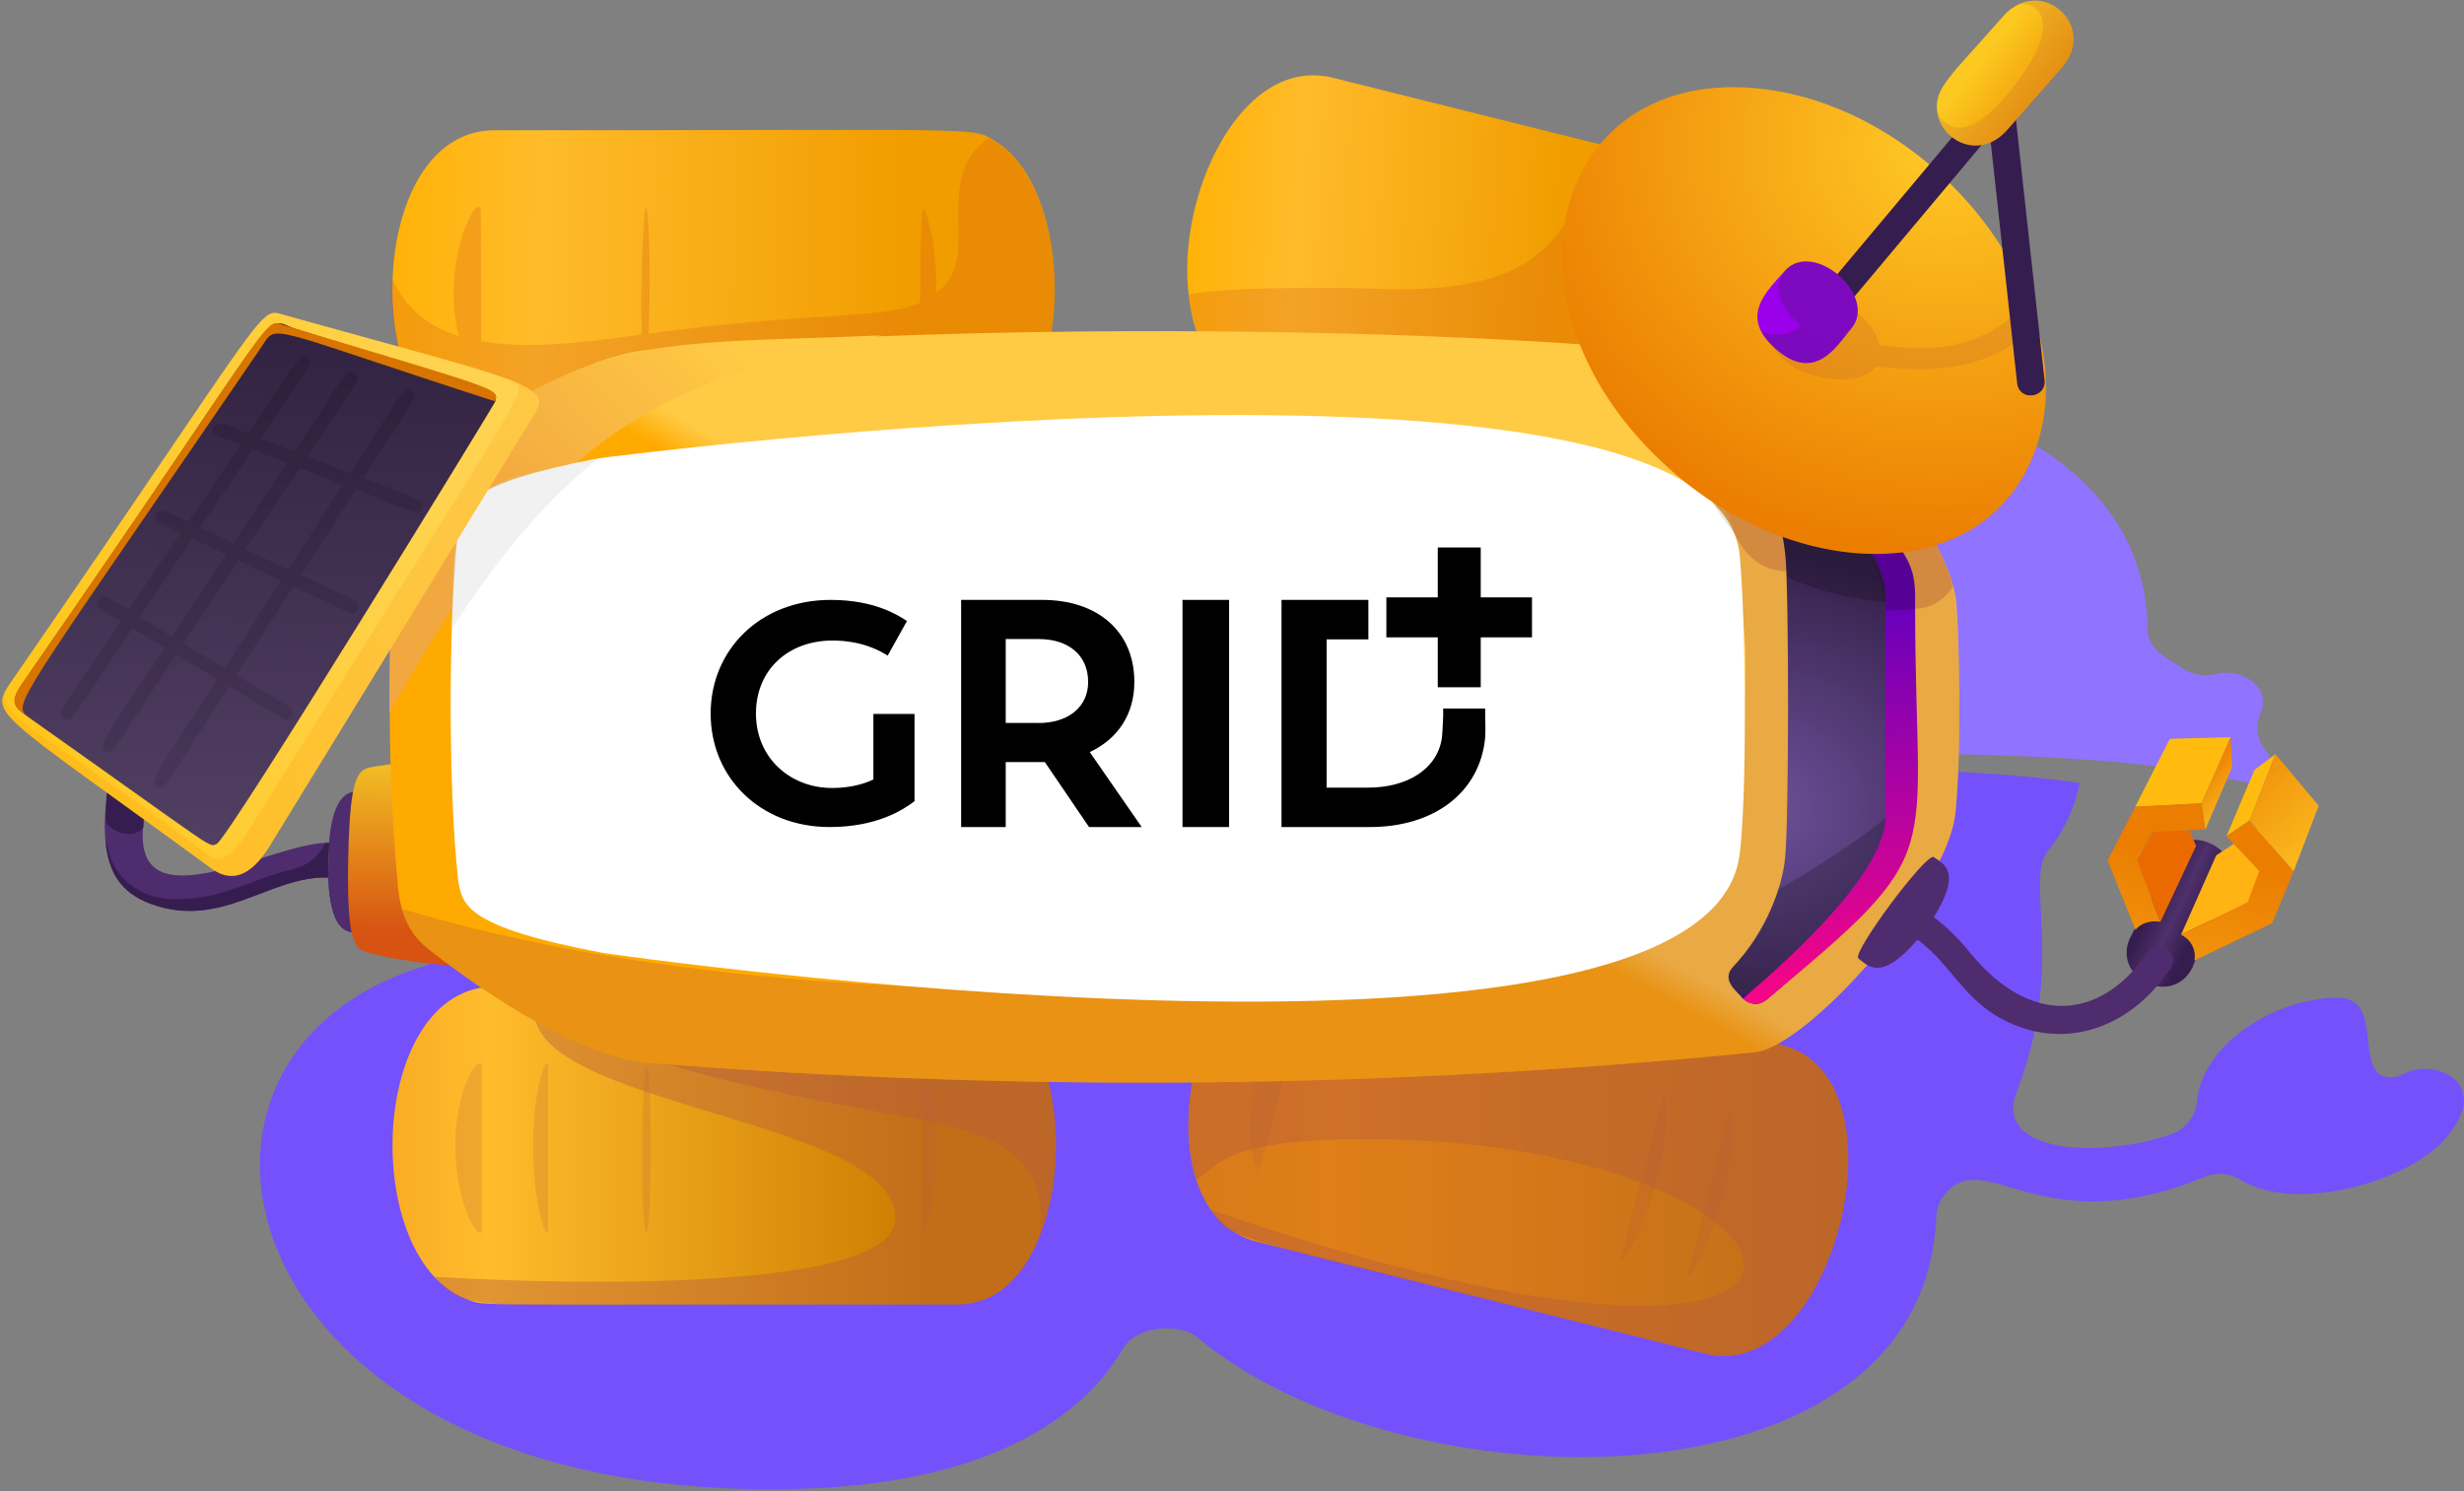 <?xml version="1.0" encoding="UTF-8"?>
<svg width="423px" height="256px" viewBox="0 0 423 256" version="1.1" xmlns="http://www.w3.org/2000/svg" xmlns:xlink="http://www.w3.org/1999/xlink">
    <rect x="0" y="0" width="423" height="256" fill="#808080" stroke="none"/>
    <!-- Generator: Sketch 63.1 (92452) - https://sketch.com -->
    <title>sponsor-gridplus</title>
    <desc>Created with Sketch.</desc>
    <defs>
        <radialGradient cx="60.375%" cy="48.076%" fx="60.375%" fy="48.076%" r="0.113%" gradientTransform="translate(0.604,0.481),scale(0.984,1),rotate(1.369),translate(-0.604,-0.481)" id="radialGradient-1">
            <stop stop-color="#57327A" offset="0%"></stop>
            <stop stop-color="#361D4F" offset="100%"></stop>
        </radialGradient>
        <linearGradient x1="-2.22%" y1="49.438%" x2="75.541%" y2="50.007%" id="linearGradient-2">
            <stop stop-color="#FFB000" offset="0%"></stop>
            <stop stop-color="#FFBB2A" offset="33.797%"></stop>
            <stop stop-color="#F19D00" offset="100%"></stop>
        </linearGradient>
        <linearGradient x1="-2.28%" y1="49.251%" x2="53.626%" y2="51.607%" id="linearGradient-3">
            <stop stop-color="#FFB000" offset="0%"></stop>
            <stop stop-color="#FFBB2A" offset="33.797%"></stop>
            <stop stop-color="#F19D00" offset="100%"></stop>
        </linearGradient>
        <linearGradient x1="-6.889%" y1="47.409%" x2="81.299%" y2="47.409%" id="linearGradient-4">
            <stop stop-color="#F39F20" offset="0%"></stop>
            <stop stop-color="#FFBC2B" offset="28.421%"></stop>
            <stop stop-color="#CB7B00" offset="100%"></stop>
        </linearGradient>
        <linearGradient x1="-6.962%" y1="49.217%" x2="90.932%" y2="49.33%" id="linearGradient-5">
            <stop stop-color="#E48A00" offset="0%"></stop>
            <stop stop-color="#FC9700" offset="33.968%"></stop>
            <stop stop-color="#CB7B00" offset="100%"></stop>
        </linearGradient>
        <linearGradient x1="50.05%" y1="2.19%" x2="49.834%" y2="84.536%" id="linearGradient-6">
            <stop stop-color="#F2BE24" offset="2%"></stop>
            <stop stop-color="#D75311" offset="98%"></stop>
        </linearGradient>
        <radialGradient cx="76340.275%" cy="209874.042%" fx="76340.275%" fy="209874.042%" r="0.974%" gradientTransform="translate(763.403,2098.74),scale(1,0.586),rotate(1.369),translate(-763.403,-2098.74)" id="radialGradient-7">
            <stop stop-color="#57327A" offset="0%"></stop>
            <stop stop-color="#361D4F" offset="100%"></stop>
        </radialGradient>
        <radialGradient cx="87612.734%" cy="224011.436%" fx="87612.734%" fy="224011.436%" r="9.744%" gradientTransform="translate(876.127,2240.114),scale(0.308,1),rotate(1.369),translate(-876.127,-2240.114)" id="radialGradient-8">
            <stop stop-color="#57327A" offset="0%"></stop>
            <stop stop-color="#361D4F" offset="100%"></stop>
        </radialGradient>
        <linearGradient x1="47.624%" y1="51.095%" x2="50.217%" y2="48.763%" id="linearGradient-9">
            <stop stop-color="#FFAA00" offset="0%"></stop>
            <stop stop-color="#FFCA44" offset="100%"></stop>
        </linearGradient>
        <linearGradient x1="-1.009%" y1="71.454%" x2="76.926%" y2="13.352%" id="linearGradient-10">
            <stop stop-color="#F2A840" offset="36%"></stop>
            <stop stop-color="#FFCA44" offset="100%"></stop>
        </linearGradient>
        <radialGradient cx="26.846%" cy="67.164%" fx="26.846%" fy="67.164%" r="143.472%" gradientTransform="translate(0.268,0.672),scale(1,0.298),rotate(1.369),translate(-0.268,-0.672)" id="radialGradient-11">
            <stop stop-color="#6C5099" offset="2%"></stop>
            <stop stop-color="#35214A" offset="100%"></stop>
        </radialGradient>
        <linearGradient x1="47.85%" y1="59.819%" x2="44.486%" y2="96.707%" id="linearGradient-12">
            <stop stop-color="#9A00EC" offset="0%"></stop>
            <stop stop-color="#2F00BA" offset="100%"></stop>
        </linearGradient>
        <linearGradient x1="51.734%" y1="100.51%" x2="49.1%" y2="35.499%" id="linearGradient-13">
            <stop stop-color="#FC0585" offset="0%"></stop>
            <stop stop-color="#6C00BA" offset="100%"></stop>
        </linearGradient>
        <linearGradient x1="37.386%" y1="34.934%" x2="66.545%" y2="53.877%" id="linearGradient-14">
            <stop stop-color="#361D4F" offset="0%"></stop>
            <stop stop-color="#4E306B" offset="52%"></stop>
            <stop stop-color="#361D4F" offset="100%"></stop>
        </linearGradient>
        <linearGradient x1="44.895%" y1="341.851%" x2="48.629%" y2="97.899%" id="linearGradient-15">
            <stop stop-color="#FFC926" offset="0%"></stop>
            <stop stop-color="#EB6A00" offset="100%"></stop>
        </linearGradient>
        <linearGradient x1="119633.28%" y1="106307.882%" x2="120526.497%" y2="106967.864%" id="linearGradient-16">
            <stop stop-color="#FFBC0F" offset="0%"></stop>
            <stop stop-color="#FFCA44" offset="100%"></stop>
        </linearGradient>
        <linearGradient x1="71.226%" y1="110.49%" x2="40.278%" y2="18.237%" id="linearGradient-17">
            <stop stop-color="#FFC926" offset="0%"></stop>
            <stop stop-color="#EB7D00" offset="100%"></stop>
        </linearGradient>
        <linearGradient x1="105257.35%" y1="108774.101%" x2="106540.182%" y2="109708.893%" id="linearGradient-18">
            <stop stop-color="#FFBC0F" offset="0%"></stop>
            <stop stop-color="#FFCA44" offset="100%"></stop>
        </linearGradient>
        <linearGradient x1="167971.123%" y1="94463.758%" x2="170644.549%" y2="97066.019%" id="linearGradient-19">
            <stop stop-color="#FFB413" offset="0%"></stop>
            <stop stop-color="#E74100" offset="100%"></stop>
        </linearGradient>
        <linearGradient x1="36.453%" y1="329.951%" x2="93.971%" y2="44.005%" id="linearGradient-20">
            <stop stop-color="#FFC926" offset="0%"></stop>
            <stop stop-color="#EB7D00" offset="100%"></stop>
        </linearGradient>
        <linearGradient x1="-9.416%" y1="286.627%" x2="45.071%" y2="27.508%" id="linearGradient-21">
            <stop stop-color="#FFC926" offset="0%"></stop>
            <stop stop-color="#EB7D00" offset="100%"></stop>
        </linearGradient>
        <linearGradient x1="128.307%" y1="109.506%" x2="31.017%" y2="-61.677%" id="linearGradient-22">
            <stop stop-color="#FFC926" offset="0%"></stop>
            <stop stop-color="#EB7D00" offset="100%"></stop>
        </linearGradient>
        <linearGradient x1="6.947%" y1="53.332%" x2="81.866%" y2="47.133%" id="linearGradient-23">
            <stop stop-color="#FFC71D" offset="0%"></stop>
            <stop stop-color="#FFD34F" offset="100%"></stop>
        </linearGradient>
        <linearGradient x1="50.956%" y1="-0.084%" x2="48.746%" y2="100.161%" id="linearGradient-24">
            <stop stop-color="#30203F" offset="0%"></stop>
            <stop stop-color="#514062" offset="100%"></stop>
        </linearGradient>
        <linearGradient x1="51.184%" y1="-0.316%" x2="49.166%" y2="100.422%" id="linearGradient-25">
            <stop stop-color="#21162D" offset="0%"></stop>
            <stop stop-color="#3C2C4D" offset="100%"></stop>
        </linearGradient>
        <linearGradient x1="58.521%" y1="81.222%" x2="37.98%" y2="-25.248%" id="linearGradient-26">
            <stop stop-color="#F88A00" offset="0%"></stop>
            <stop stop-color="#FF9F2A" offset="100%"></stop>
        </linearGradient>
        <radialGradient cx="76.048%" cy="17.267%" fx="76.048%" fy="17.267%" r="76.708%" gradientTransform="translate(0.76,0.173),scale(0.965,1),rotate(0.259),translate(-0.76,-0.173)" id="radialGradient-27">
            <stop stop-color="#FFC926" offset="0%"></stop>
            <stop stop-color="#EB7D00" offset="100%"></stop>
        </radialGradient>
        <radialGradient cx="116792.52%" cy="196333.584%" fx="116792.52%" fy="196333.584%" r="5629.549%" gradientTransform="translate(1167.925,1963.336),scale(1,0.855),rotate(0.259),translate(-1167.925,-1963.336)" id="radialGradient-28">
            <stop stop-color="#57327A" offset="0%"></stop>
            <stop stop-color="#361D4F" offset="100%"></stop>
        </radialGradient>
        <radialGradient cx="819684.655%" cy="136004.819%" fx="819684.655%" fy="136004.819%" r="3439.918%" gradientTransform="translate(8196.847,1360.048),scale(1,0.192),rotate(-44.989),translate(-8196.847,-1360.048)" id="radialGradient-29">
            <stop stop-color="#57327A" offset="0%"></stop>
            <stop stop-color="#361D4F" offset="100%"></stop>
        </radialGradient>
        <linearGradient x1="74.762%" y1="71.681%" x2="35.618%" y2="37.527%" id="linearGradient-30">
            <stop stop-color="#EE9000" offset="0%"></stop>
            <stop stop-color="#FCC921" offset="100%"></stop>
        </linearGradient>
        <linearGradient x1="114349.974%" y1="195858.063%" x2="115297.377%" y2="196624.636%" id="linearGradient-31">
            <stop stop-color="#9A00EC" offset="0%"></stop>
            <stop stop-color="#2F00BA" offset="100%"></stop>
        </linearGradient>
        <radialGradient cx="118603.457%" cy="199364.705%" fx="118603.457%" fy="199364.705%" r="2481.308%" gradientTransform="translate(1186.035,1993.647),scale(0.419,1),rotate(0.259),translate(-1186.035,-1993.647)" id="radialGradient-32">
            <stop stop-color="#57327A" offset="0%"></stop>
            <stop stop-color="#361D4F" offset="100%"></stop>
        </radialGradient>
    </defs>
    <g id="Page-1" stroke="none" stroke-width="1" fill="none" fill-rule="evenodd">
        <g id="sponsor-gridplus">
            <g id="sponsor-2">
                <g id="sponsor">
                    <path d="M406.513,178.505 C406.09,174.809 405.668,171.113 400.887,171.274 C389.881,171.664 377.943,179.604 377.188,189.108 C377.048,190.398 376.539,191.62 375.722,192.629 C374.905,193.637 373.814,194.388 372.582,194.792 C360.915,198.841 342.045,198.273 346.23,187.421 C351.28,174.294 350.741,163.91 350.362,156.604 C350.107,151.691 349.924,148.17 351.561,146.142 C354.263,142.792 356.133,138.822 357.044,134.461 C346.949,132.9 330.643,131.616 285.684,131.616 C266.766,131.616 249.703,132.214 232.845,132.804 C216.385,133.38 200.121,133.949 182.515,133.949 C171.601,133.945 160.756,132.601 149.925,131.26 C139.106,129.919 128.301,128.581 117.454,128.581 C103.283,128.581 91.652,131.251 80.492,134.566 C78.265,142.597 77.922,149.03 77.659,153.962 C77.302,160.648 77.093,164.575 72.539,165.984 C20.809,181.95 40.133,258.554 137.579,255.616 C166.99,254.737 184.797,245.139 192.83,231.517 C195.215,227.479 202.599,227.182 205.553,229.649 C241.135,259.343 330.27,260.382 332.391,209.022 C332.429,208.08 332.663,207.156 333.079,206.31 C333.495,205.464 334.083,204.714 334.807,204.109 C337.513,201.664 340.703,202.589 345.237,203.905 C352.156,205.912 362.206,208.827 378.443,202.058 C379.427,201.648 380.494,201.477 381.557,201.56 C382.62,201.643 383.648,201.977 384.556,202.535 C393.895,208.319 412.779,203.075 419.424,195.894 C428.308,186.298 418.378,181.652 413.033,184.207 C411.532,184.913 410.132,185.497 408.15,184.251 C407.01,182.862 406.761,180.683 406.513,178.505 Z" id="Path" fill="#7451FB"></path>
                    <path d="M103.061,130.204 C112.217,127.819 121.938,126.105 133.289,126.105 C144.136,126.105 154.941,127.444 165.76,128.784 C176.591,130.126 187.436,131.47 198.351,131.474 C215.956,131.474 232.221,130.905 248.68,130.328 C265.538,129.738 282.601,129.141 301.519,129.141 C358.909,129.141 369.611,131.233 380.303,133.323 C383.814,134.01 387.325,134.696 392.487,135.308 C391.483,132.966 390.173,130.603 388.54,128.248 C387.962,127.409 387.613,126.459 387.522,125.477 C387.43,124.495 387.599,123.509 388.013,122.599 C390.047,118.307 385.23,114.472 380.273,115.754 C379.329,115.988 378.337,116.02 377.374,115.849 C376.412,115.678 375.505,115.308 374.727,114.768 C374.212,114.418 373.69,114.093 373.18,113.775 C370.833,112.313 368.722,110.999 368.682,108.029 C367.967,53.801 259.914,58.683 244.663,66.823 C237.781,70.443 232.672,74.734 229.225,79.418 C228.709,80.131 228.027,80.733 227.225,81.182 C226.424,81.631 225.522,81.917 224.583,82.019 C223.644,82.122 222.691,82.039 221.79,81.775 C220.888,81.512 220.06,81.075 219.364,80.495 C188.12,54.479 113.596,58.995 100.803,65.639 C68.914,81.936 73.134,111.471 103.061,130.204 Z" id="Path" fill="#9073FF"></path>
                    <path d="M64.515,158.748 C64.32,159.423 64.096,159.811 63.846,159.805 C61.398,159.746 57.309,162.456 56.447,152.145 C57.349,155.546 63.599,152.566 64.515,158.748 Z" id="Path" fill="url(#radialGradient-1)" fill-rule="nonzero"></path>
                    <path d="M172.926,73.52 C172.138,74.232 171.275,74.856 170.352,75.381 L170.352,75.381 C169.826,75.675 169.279,75.928 168.715,76.138 L168.715,76.138 C168.218,76.331 167.706,76.487 167.184,76.602 C165.616,77.119 165.083,76.963 114.424,76.95 C84.257,76.945 77.001,80.526 70.144,65.163 C63.759,49.489 68.234,22.361 84.953,22.367 C170.411,22.407 166.744,21.694 170.823,24.232 C183.716,32.095 184.487,63.05 172.926,73.52 Z" id="Path" fill="url(#linearGradient-2)" fill-rule="nonzero"></path>
                    <path d="M110.147,57.435 C109.406,57.536 108.653,57.641 107.888,57.75 C98.471,59.088 89.697,59.83 82.59,58.607 C82.612,56.246 82.596,53.181 82.577,49.355 C82.558,45.753 82.537,41.476 82.54,36.481 C82.537,31.751 75.451,44.504 78.76,57.698 C73.52,56.062 69.509,52.955 67.278,47.642 C66.705,60.78 71.696,76.805 84.835,76.967 C162.921,77.913 165.524,77.143 167.101,76.627 C169.262,76.084 171.256,75.017 172.906,73.52 C184.621,62.928 183.905,30.785 169.625,23.738 C164.335,27.633 164.433,33.219 164.525,38.438 C164.598,42.584 164.666,46.498 162.026,49.146 C161.598,49.575 161.163,49.963 160.715,50.315 C160.823,45.549 160.366,40.373 158.746,36.031 C158.094,34.284 157.964,43.582 157.974,51.959 C154.443,53.519 149.728,53.827 141.767,54.347 C134.683,54.81 125.029,55.442 111.352,57.272 C111.594,50.776 111.64,41.708 111.145,36.718 C110.627,31.878 109.879,46.627 110.147,57.435 Z" id="Path" fill="#C9431D" fill-rule="nonzero" opacity="0.2"></path>
                    <path d="M307.921,79.276 C299.323,89.603 295.008,86.121 261.465,77.719 C214.181,65.913 206.157,67.957 204.06,50.552 C201.973,33.872 212.912,9.385 228.857,13.36 L305.721,32.543 C323.408,36.953 317.345,70.292 307.921,79.276 Z" id="Path" fill="url(#linearGradient-3)" fill-rule="nonzero"></path>
                    <path d="M307.921,79.276 C305.454,82.24 302.139,84.396 301.33,84.573 C300.302,85.067 299.214,85.426 298.094,85.64 L298.023,85.638 L297.215,85.762 C294.148,86.145 294.973,86.057 261.527,77.703 C214.243,65.897 206.219,67.941 204.123,50.536 C210.715,49.281 227.999,49.265 236.172,49.585 C280.835,51.359 261.678,24.266 285.406,30.314 C306.646,35.73 324.747,63.218 307.921,79.276 Z" id="Path" fill="#C9431D" fill-rule="nonzero" opacity="0.2"></path>
                    <path d="M180.718,203.896 C180.718,203.896 180.717,203.95 180.716,203.977 C179.049,213.888 174.167,223.973 164.216,223.968 C77.9,223.926 83.498,224.265 80.378,223.153 C61.6,216.491 63.209,169.374 85.007,169.385 C170.259,169.411 165.789,169.018 168.959,170.292 C168.982,170.285 169.007,170.286 169.03,170.294 C171.797,171.486 174.155,173.46 175.815,175.972 C176.04,176.3 176.385,176.835 176.385,176.835 C180.009,182.68 182.389,192.706 180.718,203.896 Z" id="Path" fill="url(#linearGradient-4)" fill-rule="nonzero"></path>
                    <path d="M82.715,183.386 C82.733,180.373 78.181,186.031 78.176,196.689 C78.172,207.347 82.741,214.099 82.712,210.799 L82.715,183.386 Z M94.086,183.067 C94.099,180.672 91.524,185.894 91.517,196.668 C91.51,207.442 94.061,213.663 94.078,211.115 L94.086,183.067 Z M160.729,192.555 C160.185,184.281 158.316,181.312 158.273,183.082 C158.397,194.761 158.318,188.34 158.265,211.138 C158.28,214.214 161.556,205.495 160.729,192.555 Z M111.692,197.249 C111.735,179.368 110.671,181.229 110.452,187.768 C109.57,213.095 111.702,221.148 111.692,197.249 L111.692,197.249 Z" id="Shape" fill="#B55A40" fill-rule="nonzero" opacity="0.2"></path>
                    <path d="M181.242,195.486 C181.289,184.168 175.981,169.432 164.224,169.41 L93.126,169.392 C81.016,189.765 154.013,190.776 153.705,209.286 C153.476,222.951 87.739,220.084 74.509,219.213 C80.479,225.686 77.275,223.964 164.207,223.994 C174.15,224 179.15,213.792 180.708,204.003 C180.708,204.003 180.709,203.949 180.709,203.923 C181.132,201.131 181.31,198.308 181.242,195.486 L181.242,195.486 Z" id="Path" fill="#B55A40" fill-rule="nonzero" opacity="0.4"></path>
                    <path d="M176.376,176.862 C176.376,176.862 176.031,176.326 175.806,175.999 C175.16,174.625 172.061,171.484 169.022,170.32 C168.999,170.312 168.974,170.312 168.95,170.319 C165.824,169.064 168.57,169.415 107.547,169.423 C107.733,173.816 109.153,178.067 111.644,181.69 C123.369,186.021 148.402,190.615 160.729,192.582 C174.345,196.368 179.435,199.994 178.593,212.035 C179.586,209.455 180.295,206.773 180.707,204.039 C180.707,204.039 180.708,203.985 180.709,203.958 C182.327,193.116 180.27,183.044 176.376,176.862 Z" id="Path" fill="#B55A40" fill-rule="nonzero" opacity="0.4"></path>
                    <path d="M292.737,232.404 L215.865,213.212 C193.094,207.536 206.286,154.599 229.084,160.284 L305.947,179.476 C327.998,185.001 314.762,237.893 292.737,232.404 Z" id="Path" fill="url(#linearGradient-5)" fill-rule="nonzero"></path>
                    <path d="M222.149,172.601 C211.032,182.832 215.104,205.514 216.581,199.827 C222.35,176.906 224.498,170.466 222.149,172.601 Z M285.111,199.551 C286.896,191.073 285.863,186.784 285.371,188.668 C281.889,201.558 283.553,195.527 278.357,215.815 C277.61,218.64 282.529,211.819 285.111,199.551 Z M296.276,203.037 C298.281,193.947 297.124,189.235 296.611,191.252 C293.173,204.921 294.767,198.825 289.827,218.458 C289.106,221.329 293.968,214.301 296.276,203.037 Z" id="Shape" fill="#B55A40" fill-rule="nonzero" opacity="0.2"></path>
                    <path d="M292.739,232.404 C207.147,211.046 211.936,213.431 207.941,207.775 C198.552,194.72 207.05,163.844 222.749,160.187 C227.198,159.185 222.873,158.706 305.949,179.476 C328.018,184.993 314.737,237.892 292.739,232.404 Z" id="Path" fill="#B55A40" fill-rule="nonzero" opacity="0.4"></path>
                    <path d="M292.739,232.404 C207.147,211.046 211.936,213.432 207.941,207.775 C331.371,250.065 317.784,197.534 238.925,195.649 C208.445,194.921 208.727,201.052 205.366,202.536 C202.035,192.273 205.074,177.334 211.911,168.082 C221.971,154.58 223.3,158.814 305.949,179.476 C328.018,184.993 314.737,237.892 292.739,232.404 Z" id="Path" fill="#B55A40" fill-rule="nonzero" opacity="0.4"></path>
                    <path d="M56.473,144.724 C57.487,133.009 62.235,136.332 64.335,136.391 C66.238,136.436 65.759,159.868 63.846,159.823 C61.291,159.762 56.886,162.643 56.322,150.702 L56.473,144.724 Z" id="Path" fill="#4E2C6E" fill-rule="nonzero"></path>
                    <path d="M80.43,130.401 L79.594,165.367 C79.455,166.329 69.38,165.123 64.367,163.885 C61.122,163.101 59.469,163.438 59.779,147.485 C60.098,131.14 61.793,132.065 65.025,131.517 C70.079,130.654 80.365,129.747 80.43,130.401 Z" id="Path" fill="url(#linearGradient-6)" fill-rule="nonzero"></path>
                    <path d="M56.332,150.666 C46.299,150.346 38.084,159.618 25.958,155.216 C15.135,151.291 17.858,139.456 19.723,126.545 C20.28,122.66 26.347,123.207 26.083,127.171 C25.556,134.248 24.497,139.65 24.496,143.432 C24.418,158.29 47.333,144.488 56.474,144.706 L56.332,150.666 Z" id="Path" fill="#4E2C6E" fill-rule="nonzero"></path>
                    <path d="M24.597,142.174 L24.506,142.244 C22.757,143.99 19.611,143.182 18.14,141.144 C18.154,138.381 18.36,135.622 18.757,132.888 C21.055,130.261 23.772,129.557 25.501,132.799 C25.04,135.906 24.738,139.036 24.597,142.174 L24.597,142.174 Z" id="Path" fill="url(#radialGradient-7)" fill-rule="nonzero"></path>
                    <path d="M56.333,150.666 C46.3,150.346 38.085,159.618 25.959,155.216 C20.64,153.3 18.608,149.675 18.166,144.595 C18.272,144.776 18.366,144.963 18.448,145.156 C19.091,150.009 23.301,154.213 29.618,154.364 C38.42,154.575 42.663,151.01 50.305,149.235 C51.504,148.954 52.624,148.405 53.58,147.629 C54.535,146.853 55.302,145.869 55.822,144.753 C56.215,144.762 56.117,144.76 56.528,144.77 C56.359,146.731 56.294,148.699 56.333,150.666 L56.333,150.666 Z" id="Path" fill="url(#radialGradient-8)" fill-rule="nonzero"></path>
                    <path d="M335.68,139.648 C334.264,152.901 310.303,179.786 301.26,180.669 C238.244,186.946 174.793,187.563 111.667,182.513 C96.211,181.25 74.826,163.965 73.168,162.638 C69.835,159.93 68.765,156.069 68.376,152.867 C66.427,131.836 66.418,110.669 68.35,89.636 C68.804,85.945 70.061,82.363 73.151,79.915 C74.801,78.587 96.19,61.288 111.643,60.03 C195.448,53.27 299.878,58.538 307.347,64.403 C317.941,72.703 334.079,91.051 335.731,102.723 C336.352,107.405 336.806,129.187 335.68,139.648 Z" id="Path" fill="url(#linearGradient-9)" fill-rule="nonzero"></path>
                    <path d="M328.322,155.704 C332.321,149.818 335.215,143.998 335.68,139.648 C336.366,133.271 336.466,122.687 336.298,114.335 C336.192,110.076 335.989,106.101 335.689,103.008 C335.321,99.412 333.401,95.028 330.642,90.486 C325.287,81.738 316.785,72.417 309.816,66.433 C308.548,65.392 307.364,64.512 306.307,63.83 C305.502,63.488 304.375,63.149 302.95,62.816 C302.747,63.025 302.543,63.236 302.336,63.449 C298.185,67.728 293.443,72.616 293.42,77.374 C293.406,82.817 294.672,87.16 296.069,91.952 C297.798,97.881 299.727,104.497 299.68,114.736 C299.431,170.048 267.185,170.234 177.068,169.869 C139.787,169.702 100.597,165.648 68.995,156.032 C69.663,158.387 70.884,160.783 73.167,162.638 L73.241,162.697 C75.371,164.405 96.408,181.266 111.666,182.513 C170.246,187.199 229.107,187.005 287.639,181.937 C292.238,181.532 296.761,181.111 301.187,180.677 C301.211,180.674 301.236,180.672 301.26,180.669 C302.39,180.559 303.754,180.042 305.277,179.197 C311.94,175.498 321.663,165.508 328.322,155.704 Z" id="Path" fill="#B55A40" fill-rule="nonzero" opacity="0.3"></path>
                    <path d="M151.419,57.583 C114.456,65.113 93.987,73.431 66.879,122.396 C66.769,89.607 68.468,83.63 73.117,79.897 C101.579,56.946 111.61,59.233 151.419,57.583 Z" id="Path" fill="url(#linearGradient-10)" fill-rule="nonzero"></path>
                    <path d="M298.615,146.935 C292.434,190.786 103.969,163.741 103.516,163.614 C79.644,159.11 79.441,155.278 78.669,151.281 L78.67,151.236 C76.964,136.201 76.892,106.274 78.682,90.876 C79.438,86.933 79.645,83.147 102.657,78.716 C103.978,78.462 294.866,53.885 298.667,95.373 C299.817,108.222 299.875,137.97 298.615,146.935 Z" id="Path" fill="#FFFFFF" fill-rule="nonzero"></path>
                    <path d="M327.179,101.759 C327.192,92.621 310.42,76.842 303.362,70.987 C303.054,70.716 302.692,70.513 302.301,70.388 C301.909,70.264 301.497,70.223 301.088,70.266 C300.68,70.309 300.285,70.436 299.928,70.639 C299.571,70.842 299.26,71.117 299.015,71.446 L299.015,71.446 C292.595,78.204 304.836,78.184 306.491,95.319 C307.127,101.646 307.115,140.682 306.456,147.292 C305.798,153.901 302.009,161.295 297.515,166.015 C295.524,168.132 297.832,169.975 298.913,171.118 C300.387,172.682 302.041,172.65 303.282,171.616 C310.288,165.793 327.125,150.03 327.129,140.892 L327.179,101.759 Z" id="Path" fill="url(#radialGradient-11)" fill-rule="nonzero"></path>
                    <path d="M327.149,140.866 C327.144,150.031 310.307,165.794 303.302,171.59 C302.089,172.598 300.433,172.684 298.933,171.092 C293.09,164.899 300.363,168.122 305.309,152.719 C318.319,145.179 324.004,140.38 327.132,137.442 L327.149,140.866 Z" id="Path" fill="#000000" fill-rule="nonzero" opacity="0.2"></path>
                    <path d="M327.882,104.556 C327.885,101.436 328.139,98.643 326.065,95.25 C319.387,84.361 307.948,74.816 303.327,70.986 C303.018,70.715 302.657,70.511 302.266,70.387 C301.874,70.263 301.461,70.221 301.053,70.265 C300.645,70.308 300.25,70.435 299.893,70.638 C299.536,70.841 299.225,71.116 298.98,71.445 C301.574,71.757 324.562,92.317 324.558,102.206 C324.551,106.229 324.544,100.158 324.539,140.419 C324.535,149.95 301.717,170.899 298.914,171.1 C300.378,172.673 302.042,172.632 303.283,171.598 C307.899,167.765 319.356,158.24 326.054,147.358 C328.51,143.375 327.875,144.12 327.882,104.556 Z" id="Path" fill="url(#linearGradient-12)" fill-rule="nonzero"></path>
                    <path d="M328.777,104.577 C328.78,101.457 329.034,98.665 326.961,95.271 C320.283,84.382 307.949,74.816 303.329,70.986 C302.761,70.48 302.02,70.213 301.26,70.244 C300.5,70.274 299.782,70.598 299.257,71.148 C299.174,71.235 323.674,90.615 323.666,102.184 C323.659,106.208 323.652,100.137 323.647,140.398 C323.642,151.807 299.133,171.347 299.22,171.447 C299.745,171.994 300.461,172.316 301.218,172.348 C301.975,172.379 302.716,172.117 303.284,171.616 C334.955,145.353 328.772,148.549 328.777,104.577 Z" id="Path" fill="url(#linearGradient-13)" fill-rule="nonzero"></path>
                    <path d="M102.629,78.77 C94.143,85.559 86.044,94.834 77.539,108.006 C78.28,85.233 76.402,83.776 102.629,78.77 Z" id="Path" fill="#DDDDDD" fill-rule="nonzero" opacity="0.4"></path>
                    <path d="M297.869,91.759 C294.631,87.72 291.914,83.291 289.779,78.575 C293.447,82.272 296.213,86.765 297.861,91.705 C297.861,91.705 297.869,91.741 297.869,91.759 Z" id="Path" fill="#000000" fill-rule="nonzero" opacity="0.1"></path>
                    <path d="M335.314,100.746 C333.773,102.739 332.035,104.396 328.812,104.534 C328.753,101.394 328.955,98.565 326.942,95.235 C320.678,85.018 309.522,75.926 304.257,71.759 C304.099,71.63 301.413,68.794 299.247,71.148 C298.063,72.425 295.424,74.338 297.534,76.579 C303.051,82.434 306.282,90.075 306.64,98.112 C303.265,97.933 300.109,96.427 297.851,91.759 C295.554,84.248 289.269,76.721 283.562,73.858 C281.316,69.504 279.794,64.814 279.057,59.972 C281.163,60.138 301.368,61.712 303.409,62.342 C310.432,64.423 331.88,86.931 335.314,100.746 Z" id="Path" fill="#B55A40" fill-rule="nonzero" opacity="0.4"></path>
                    <path d="M323.602,103.301 C317.794,102.945 312.103,101.509 306.822,99.064 C305.15,75.125 291.898,78.939 299.006,71.446 C301.922,71.802 323.934,92.785 323.602,103.301 Z" id="Path" fill="#000000" fill-rule="nonzero" opacity="0.2"></path>
                    <path d="M328.775,104.613 L323.691,104.841 C323.701,90.195 300.799,71.659 299.025,71.447 C299.27,71.118 299.581,70.843 299.938,70.639 C300.295,70.436 300.69,70.309 301.098,70.266 C301.506,70.223 301.919,70.265 302.31,70.389 C302.702,70.513 303.063,70.717 303.372,70.987 C307.992,74.817 320.179,84.174 326.866,95.064 C329.025,98.62 328.77,101.073 328.775,104.613 Z" id="Path" fill="#000000" fill-rule="nonzero" opacity="0.2"></path>
                    <path d="M365.826,160.727 C362.2,167.641 372.682,173.149 376.334,166.236 L382.479,150.763 C384.893,146.296 376.057,141.516 373.652,145.983 L365.826,160.727 Z" id="Path" fill="url(#linearGradient-14)" fill-rule="nonzero"></path>
                    <polygon id="Path" fill="url(#linearGradient-15)" fill-rule="nonzero" points="370.875 158.301 377.017 145.233 375.857 142.55 369.509 142.881 366.925 147.755"></polygon>
                    <polygon id="Path" fill="url(#linearGradient-16)" fill-rule="nonzero" points="366.565 138.51 372.494 126.849 382.944 126.563 377.925 137.932"></polygon>
                    <polygon id="Path" fill="url(#linearGradient-17)" fill-rule="nonzero" points="382.944 126.563 383.188 131.71 378.577 142.454 377.925 137.932"></polygon>
                    <polygon id="Path" fill="url(#linearGradient-18)" fill-rule="nonzero" points="390.627 129.482 387.039 132.186 382.225 143.56 386.169 140.901"></polygon>
                    <polygon id="Path" fill="url(#linearGradient-19)" fill-rule="nonzero" points="374.426 160.496 380.466 146.853 391.938 139.349 386.077 154.873"></polygon>
                    <path d="M366.621,159.684 L361.819,147.74 L366.564,138.501 L377.924,137.932 L378.577,142.418 L369.5,142.845 L366.916,147.719 L370.866,158.265 C369.309,157.96 367.355,158.53 366.621,159.684 Z" id="Path" fill="url(#linearGradient-20)" fill-rule="nonzero"></path>
                    <path d="M376.725,164.905 L390.065,158.51 L393.748,149.585 L386.159,140.901 L382.224,143.561 L387.847,149.551 L385.823,154.966 L374.416,160.496 C375.235,160.871 375.906,161.508 376.323,162.306 C376.741,163.104 376.882,164.019 376.725,164.905 Z" id="Path" fill="url(#linearGradient-21)" fill-rule="nonzero"></path>
                    <polygon id="Path" fill="url(#linearGradient-22)" fill-rule="nonzero" points="393.748 149.585 398.058 138.342 390.625 129.482 386.168 140.901"></polygon>
                    <path d="M372.65,166.211 C365.862,176.375 355.877,179.293 347.439,176.561 C337.564,173.365 335.708,166.088 329.179,161.345 C322.879,168.66 320.685,165.8 319.043,164.572 C317.795,163.648 330.782,146.255 331.976,147.16 C333.54,148.315 336.956,149.433 331.98,157.478 C334.261,159.208 336.316,161.219 338.096,163.462 C349.659,177.579 361.747,173.863 368.609,163.557 C370.461,160.91 374.42,163.597 372.65,166.211 Z" id="Path" fill="#4E2C6E" fill-rule="nonzero"></path>
                    <path d="M91.744,71.124 L46.155,145.496 C43.758,149.275 40.47,152.201 36.235,149.077 C-1.656,121.349 -2.095,122.876 2.239,116.596 C47.373,51.171 44.302,52.823 48.778,54.075 C89.323,65.406 94.925,65.943 91.744,71.124 Z" id="Path" fill="url(#linearGradient-23)" fill-rule="nonzero"></path>
                    <path d="M85.037,68.916 C84.955,69.335 39.069,144.192 37.211,144.89 C35.704,145.453 38.064,146.609 5.145,123.326 C2.587,121.477 1.432,120.824 3.857,117.341 C51.231,49.1 44.441,54.49 50.821,56.493 C86.16,67.566 85.509,66.737 85.037,68.916 Z" id="Path" fill="url(#linearGradient-24)" fill-rule="nonzero"></path>
                    <path d="M49.189,55.98 C44.83,54.669 49.77,51.103 3.804,117.322 C1.453,120.699 2.419,121.419 5.092,123.307 C2.113,120.742 1.236,123.403 44.836,59.641 C47.727,55.427 44.56,55.87 85.001,68.915 C85.466,66.674 86.926,67.307 49.189,55.98 Z" id="Path" fill="#D87500" fill-rule="nonzero"></path>
                    <path d="M27.519,135.18 C24.542,135.163 27.433,132.049 37.314,116.638 L30.264,112.366 C18.778,129.804 19.538,129.053 18.652,129.076 C15.621,129.067 18.936,125.417 28.297,111.21 L22.753,107.868 C12.185,123.584 12.275,124.284 10.938,123.393 C9.6,122.503 10.368,122.182 20.789,106.641 C18.144,105.067 16.034,104.328 16.862,102.971 C17.69,101.613 18.921,102.868 22.067,104.767 L31.012,91.515 C27.132,89.635 27.04,89.757 26.83,89.162 C26.768,88.989 26.749,88.804 26.774,88.622 C26.799,88.439 26.867,88.266 26.974,88.116 C27.08,87.966 27.221,87.843 27.384,87.759 C27.548,87.675 27.729,87.632 27.913,87.632 C28.27,87.641 28.031,87.564 32.337,89.598 L41.271,76.4 C37.799,75.047 36.088,74.792 36.649,73.375 C37.211,71.958 38.521,72.874 42.588,74.411 C50.68,62.444 51.883,59.612 53.089,61.903 C53.534,62.736 53.591,62.228 44.776,75.268 L50.588,77.526 C58.585,65.387 59.951,62.085 61.226,64.476 C61.671,65.309 61.757,64.739 52.776,78.383 L60.191,81.242 C68.4,68.456 69.704,65.161 71.006,67.562 C71.451,68.377 71.592,67.719 62.37,82.09 C71.849,85.777 72.931,85.749 72.36,87.21 C71.789,88.672 71.356,88.081 61.107,84.054 L51.646,98.723 C61.654,103.433 61.303,103.156 61.521,103.779 C61.583,103.951 61.602,104.136 61.578,104.317 C61.553,104.499 61.486,104.672 61.38,104.822 C61.275,104.972 61.136,105.094 60.973,105.179 C60.811,105.264 60.63,105.308 60.447,105.309 C60.045,105.299 60.665,105.537 50.392,100.669 L40.569,115.893 L49.674,121.377 C49.885,121.509 50.048,121.706 50.139,121.939 C50.229,122.171 50.242,122.426 50.174,122.667 C50.107,122.907 49.964,123.119 49.766,123.27 C49.568,123.422 49.327,123.506 49.077,123.509 C48.631,123.498 49.302,123.836 39.378,117.823 C27.68,135.9 28.413,135.185 27.519,135.18 Z M38.558,114.728 L48.252,99.697 L40.923,96.223 L31.498,110.473 L38.558,114.728 Z M29.532,109.291 L38.81,95.207 L33.063,92.485 L23.989,105.93 L29.532,109.291 Z M49.478,97.76 L58.847,83.231 L51.405,80.371 L42.13,94.329 L49.478,97.76 Z M40.08,93.306 L49.218,79.478 L43.38,77.21 L34.352,90.585 L40.08,93.306 Z" id="Shape" fill="url(#linearGradient-25)" fill-rule="nonzero" opacity="0.4"></path>
                    <path d="M91.743,71.124 L46.155,145.496 C43.758,149.275 40.469,152.2 36.234,149.077 C-1.657,121.348 -2.113,122.858 2.239,116.596 C-2.2,123.133 2.555,121.691 36.158,147.037 C37.738,148.237 39.8,147.249 42.999,142.095 C92.874,61.977 90.796,67.364 87.75,65.378 C92.144,66.707 93.185,68.789 91.743,71.124 Z" id="Path" fill="url(#linearGradient-26)" fill-rule="nonzero" opacity="0.2"></path>
                    <path d="M349.163,77.911 C340.274,100.802 308.536,99.918 286.909,80.777 C254.512,52.152 266.519,9.513 304.562,15.545 C334.47,20.418 358.601,53.727 349.163,77.911 Z" id="Path" fill="url(#radialGradient-27)" fill-rule="nonzero"></path>
                    <path d="M349.688,55.892 C341.902,63.271 332.634,64.238 322.09,62.868 C318.615,67.605 303.657,64.583 303.65,56.67 C303.651,47.273 320.305,49.987 322.616,59.197 C332.417,60.603 339.852,60.03 348.353,51.882 C348.863,53.217 349.308,54.554 349.688,55.892 Z" id="Path" fill="#B55A40" fill-rule="nonzero" opacity="0.2"></path>
                    <path d="M308.335,55.53 L345.959,10.651 C347.921,8.221 351.614,11.197 349.634,13.636 L311.993,58.505 C310.076,60.909 306.327,58.003 308.335,55.53 Z" id="Path" fill="url(#radialGradient-28)" fill-rule="nonzero"></path>
                    <path d="M346.289,65.799 L341.159,19.05 C340.808,15.947 345.52,15.426 345.863,18.538 L350.993,65.288 C351.331,68.346 346.653,68.963 346.289,65.799 Z" id="Path" fill="url(#radialGradient-29)" fill-rule="nonzero"></path>
                    <path d="M353.91,11.673 L344.572,22.313 C339.976,27.568 333.375,24.307 332.591,19.344 C331.912,15.197 334.675,13.305 343.894,2.787 C350.245,-4.437 360.352,4.405 353.91,11.673 Z" id="Path" fill="url(#linearGradient-30)" fill-rule="nonzero"></path>
                    <path d="M353.911,11.673 L344.572,22.313 C339.976,27.568 333.375,24.307 332.591,19.344 C337.333,27.791 347.698,13.116 349.741,8.444 C352.692,1.683 348.339,-0.236 345.649,1.193 C351.907,-2.895 359.764,5.062 353.911,11.673 Z" id="Path" fill="#B55A40" fill-rule="nonzero" opacity="0.2"></path>
                    <path d="M317.717,56.532 C312.801,62.092 301.48,52.076 306.396,46.516 C311.312,40.956 322.634,50.945 317.717,56.532 Z" id="Path" fill="#7D0ABE" fill-rule="nonzero"></path>
                    <path d="M317.716,56.532 C315.408,59.222 311.653,65.945 304.789,59.862 C298.361,54.228 303.479,49.924 306.396,46.489 C301.8,51.735 313.113,61.733 317.716,56.532 Z" id="Path" fill="url(#linearGradient-31)" fill-rule="nonzero"></path>
                    <path d="M317.718,56.532 C315.409,59.222 311.654,65.945 304.79,59.862 C303.82,59.026 303.032,58 302.475,56.847 C303.566,57.364 304.784,57.553 305.981,57.393 C307.178,57.233 308.302,56.73 309.22,55.944 C312.003,58.085 315.558,58.957 317.718,56.532 Z" id="Path" fill="url(#radialGradient-32)" fill-rule="nonzero" opacity="0.3"></path>
                </g>
            </g>
            <g id="logo-gridplus" transform="translate(122, 94)" fill="#000000">
                <polygon id="Path" fill-rule="nonzero" points="141 8.568 132.201 8.568 132.201 0 124.825 0 124.825 8.568 116 8.568 116 15.43 124.825 15.43 124.825 24 132.201 24 132.201 15.43 141 15.43"></polygon>
                <path d="M27.939,39.835 C26.129,40.699 23.733,41.294 20.852,41.294 C13.638,41.294 7.775,36.1 7.775,28.528 C7.775,20.955 13.358,15.977 20.929,15.977 C26.18,15.977 29.392,17.925 30.386,18.574 L33.7,12.623 L33.623,12.575 C32.145,11.612 28.117,9 20.597,9 C8.54,9 0,17.535 0,28.528 C0,39.521 8.514,48 20.419,48 C28.423,48 32.935,45.132 35,43.564 L35,28.581 L27.939,28.581 L27.939,39.835 Z" id="Path" fill-rule="nonzero"></path>
                <path d="M56.921,9 C66.395,9 72.737,14.379 72.737,23.085 C72.737,28.643 69.907,32.858 65.081,35.132 L74,48 L64.955,48 L57.376,36.851 L50.655,36.851 L50.655,48 L43,48 L43,9 L56.921,9 Z M50.655,30.129 L56.264,30.129 L56.264,30.142 C61.418,30.142 64.804,27.365 64.804,23.097 C64.804,18.438 61.368,15.722 56.315,15.722 L50.655,15.722 L50.655,30.129 Z" id="Shape"></path>
                <polygon id="Path" fill-rule="nonzero" points="89 9 81 9 81 48 89 48"></polygon>
                <path d="M132.966,27.658 L132.966,28.832 C132.966,28.832 133.043,31.666 132.966,32.605 C132.096,42.096 124.141,48 113.194,48 L98,48 L98,9 L112.912,9 L112.912,15.775 L105.75,15.775 L105.75,41.233 L112.861,41.233 C119.563,41.233 124.806,38.058 125.548,32.605 C125.65,31.669 125.753,28.832 125.753,28.832 L125.753,27.658 L132.966,27.658 Z" id="Path" fill-rule="nonzero"></path>
            </g>
        </g>
    </g>
</svg>